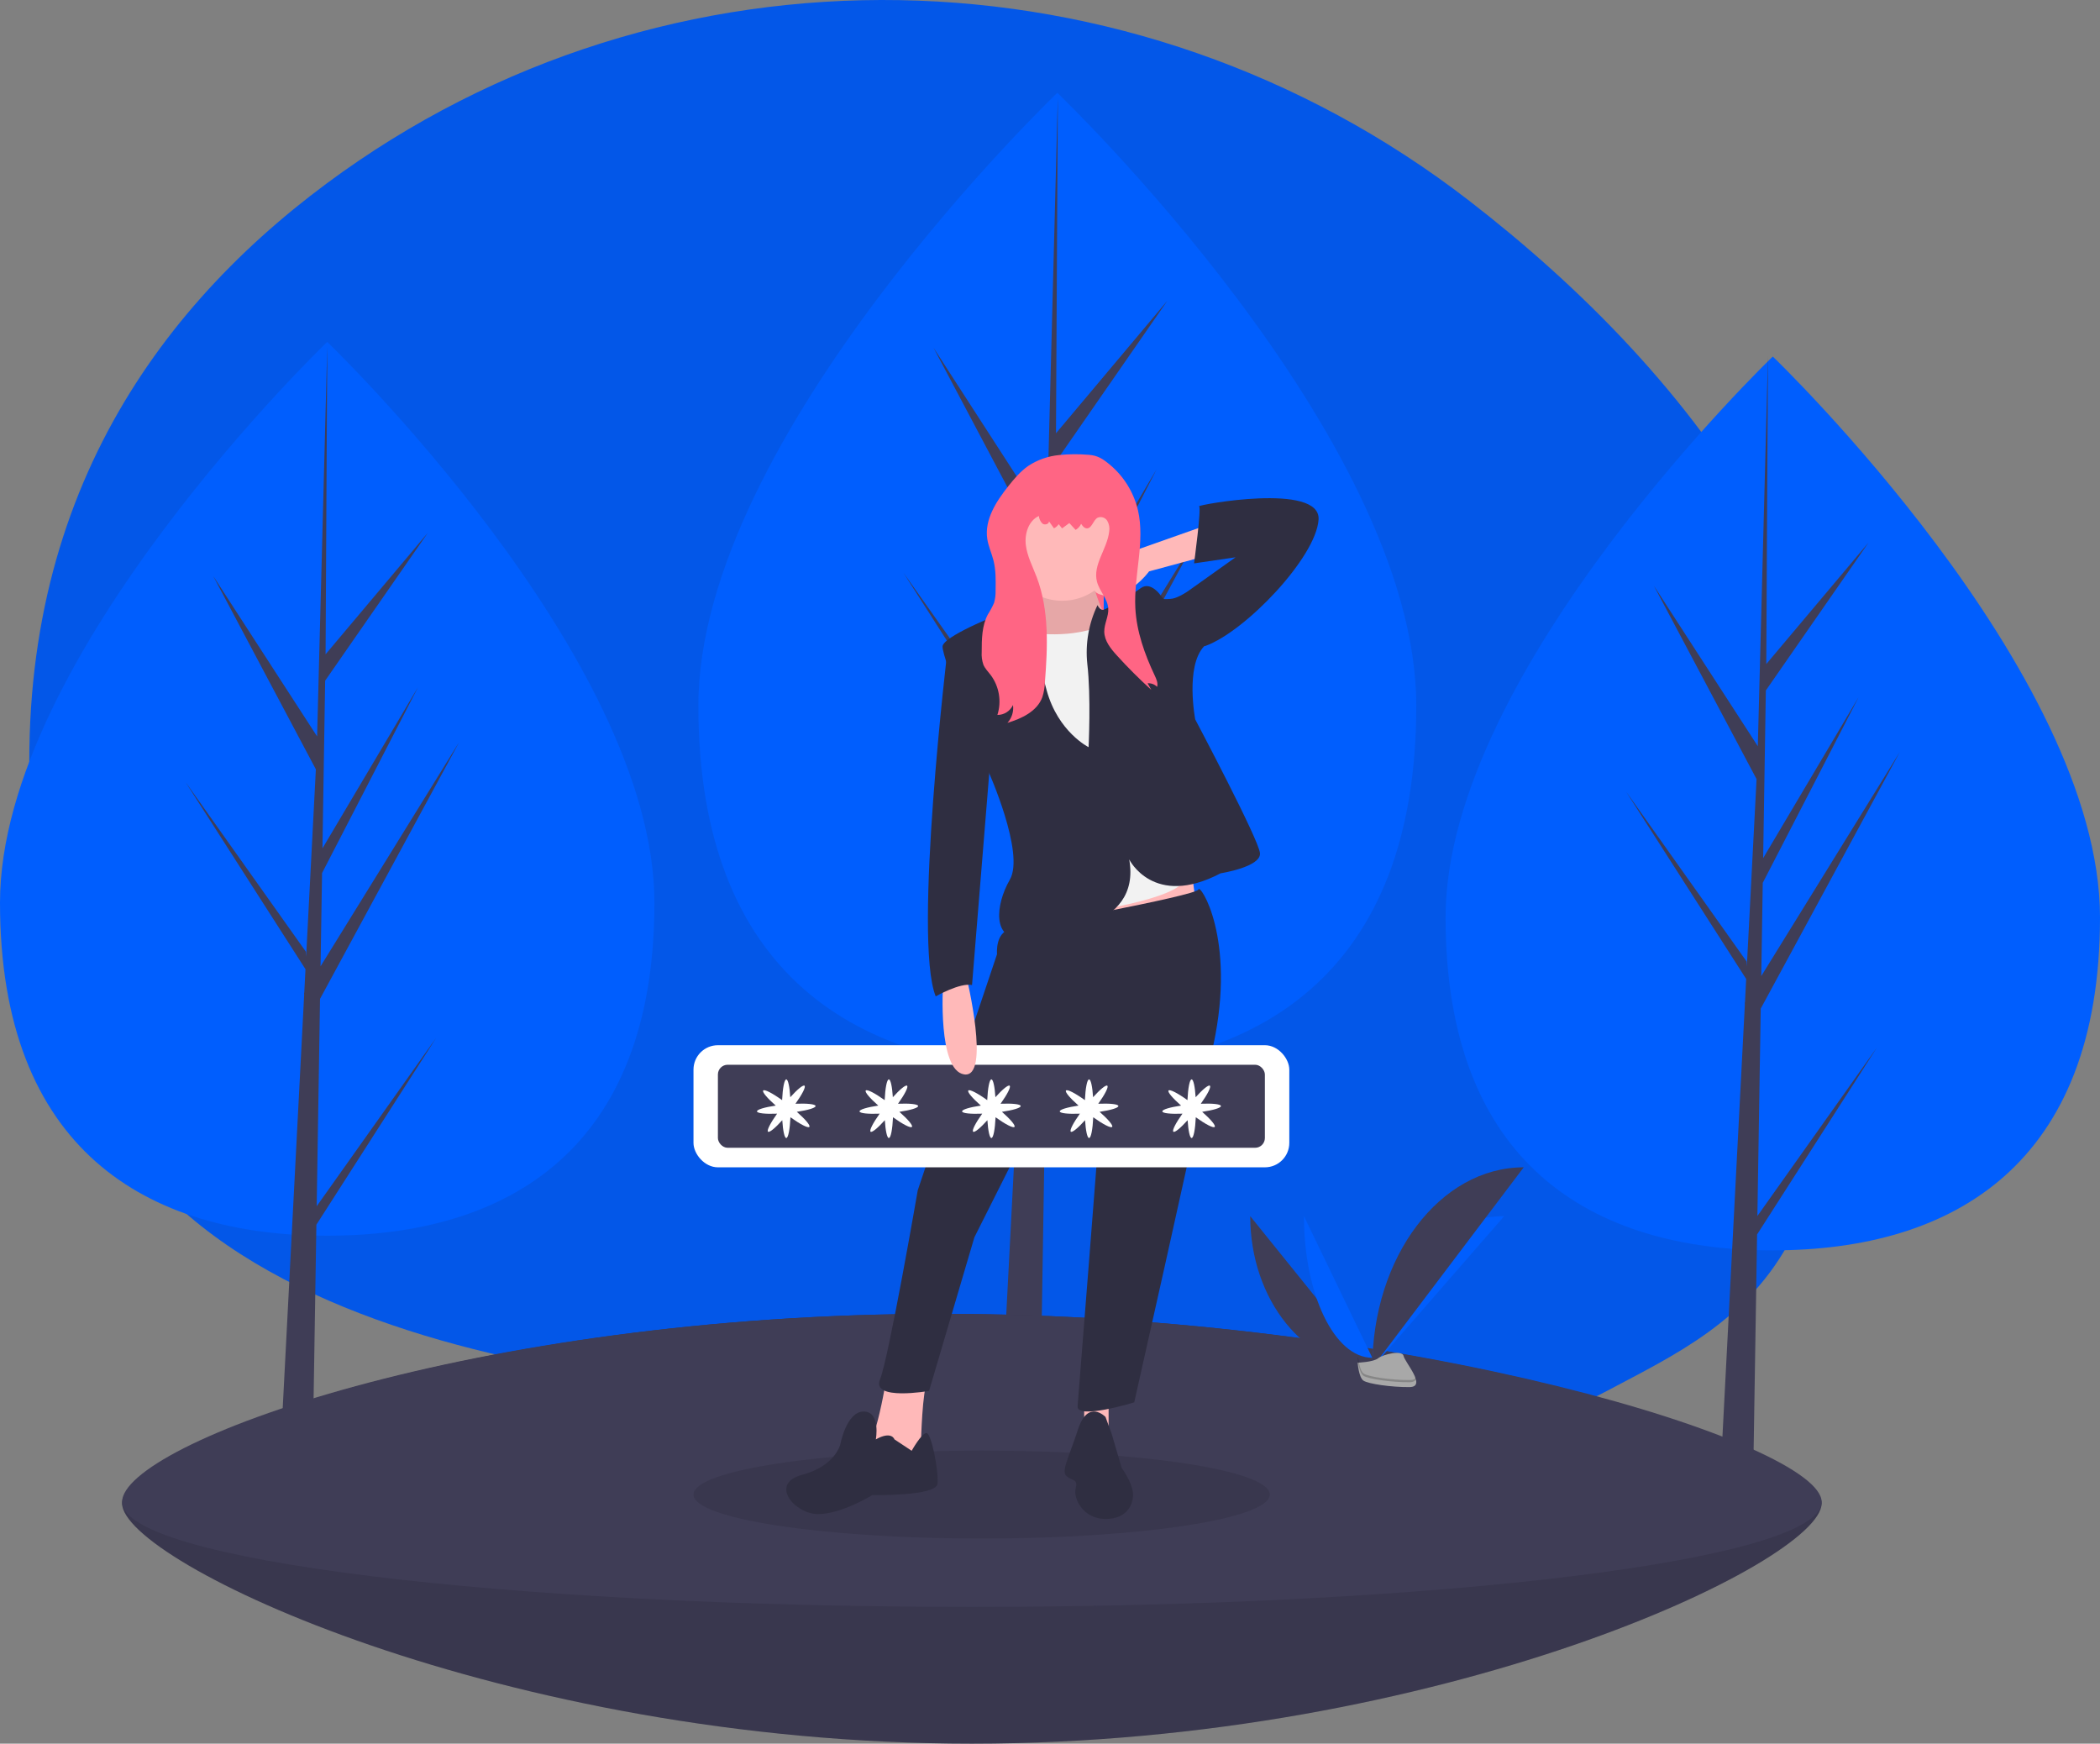 <?xml version="1.0" encoding="UTF-8"?>
<svg width="430px" height="357px" viewBox="0 0 430 357" version="1.1" xmlns="http://www.w3.org/2000/svg" xmlns:xlink="http://www.w3.org/1999/xlink">
    <rect x="0" y="0" width="430" height="357" fill="#808080" stroke="none"/>
    <!-- Generator: Sketch 60.1 (88133) - https://sketch.com -->
    <title>undraw_my_password_d6kg</title>
    <desc>Created with Sketch.</desc>
    <g id="Page-1" stroke="none" stroke-width="1" fill="none" fill-rule="evenodd">
        <g id="Şifremi-Unuttum" transform="translate(-145, -449)" fill-rule="nonzero">
            <g id="undraw_my_password_d6kg" transform="translate(145, 449)">
                <path d="M380.898,203.801 C378.542,224.049 373.646,240.306 366.927,253.271 C357.985,270.546 342.691,277.506 329.028,284.789 C325.08,286.89 320.976,288.68 316.752,290.144 C291.89,298.799 264.064,296.503 242.207,291.933 C226.876,288.725 211.315,286.752 195.671,286.032 C191.209,285.83 186.743,285.73 182.272,285.731 C175.378,285.74 51.248,288.104 21.026,226.727 C13.564,211.587 8.45,193.092 6.612,170.548 C1.413,106.812 29.99,64.952 66.851,37.591 C136.581,-14.166 232.161,-11.995 300.863,41.125 C346.625,76.509 389.473,130.06 380.898,203.801 Z" id="Path" fill="#0357E8"></path>
                <path d="M134,184.821 C134,235.355 104.003,253 67,253 C29.997,253 0,235.355 0,184.821 C0,134.287 67,70 67,70 C67,70 134,134.287 134,184.821 Z" id="Path" fill="#005EFE"></path>
                <polygon id="Path" fill="#3F3D56" points="64.846 246.967 65.53 204.506 94 151.976 65.638 197.845 65.945 178.753 85.566 140.749 66.026 173.701 66.026 173.701 66.579 139.363 87.59 109.106 66.666 133.963 67.012 71 64.84 154.352 65.019 150.914 43.657 117.936 64.676 157.514 62.686 195.864 62.626 194.846 38 160.142 62.552 198.442 62.303 203.238 62.258 203.31 62.279 203.704 57.229 301 63.976 301 64.785 250.745 89.277 212.538"></polygon>
                <path d="M430,187.821 C430,238.355 400.003,256 363,256 C325.997,256 296,238.355 296,187.821 C296,137.287 363,73 363,73 C363,73 430,137.287 430,187.821 Z" id="Path" fill="#005EFE"></path>
                <polygon id="Path" fill="#3F3D56" points="359.846 248.967 360.53 206.506 389 153.976 360.638 199.845 360.945 180.753 380.566 142.749 361.026 175.701 361.026 175.701 361.579 141.363 382.59 111.106 361.666 135.963 362.012 73 359.84 156.352 360.019 152.914 338.657 119.936 359.676 159.514 357.686 197.864 357.626 196.846 333 162.142 357.552 200.442 357.303 205.238 357.258 205.31 357.279 205.704 352.229 303 358.976 303 359.785 252.745 384.277 214.538"></polygon>
                <path d="M290,144.488 C290,199.716 257.093,219 216.5,219 C175.907,219 143,199.716 143,144.488 C143,89.259 216.5,19 216.5,19 C216.5,19 290,89.259 290,144.488 Z" id="Path" fill="#005EFE"></path>
                <polygon id="Path" fill="#3F3D56" points="214.243 212.033 214.988 165.696 246 108.37 215.105 158.427 215.44 137.592 236.813 96.117 215.529 132.078 215.529 132.078 216.131 94.605 239.018 61.586 216.226 88.712 216.602 20 214.237 110.963 214.431 107.21 191.162 71.221 214.058 114.413 211.89 156.265 211.825 155.153 185 117.281 211.744 159.078 211.473 164.312 211.424 164.391 211.447 164.82 205.946 271 213.295 271 214.177 216.156 240.855 174.461"></polygon>
                <path d="M373,307.81 C373,319.774 295.098,357 199,357 C102.902,357 25,319.774 25,307.81 C25,295.847 96.624,269 192.722,269 C288.819,269 373,295.847 373,307.81 Z" id="Path" fill="#3F3D56"></path>
                <path d="M373,307.81 C373,319.774 295.098,357 199,357 C102.902,357 25,319.774 25,307.81 C25,295.847 96.624,269 192.722,269 C288.819,269 373,295.847 373,307.81 Z" id="Path" fill="#000000" opacity="0.1"></path>
                <path d="M373,307.507 C373,319.377 295.098,329 199,329 C102.902,329 25,319.377 25,307.507 C25,295.637 96.624,269 192.722,269 C288.819,269 373,295.637 373,307.507 Z" id="Path" fill="#3F3D56"></path>
                <path d="M256,249 C256,266.135 267.182,280 281,280" id="Path" fill="#3F3D56"></path>
                <path d="M281,280 C281,262.865 293.076,249 308,249" id="Path" fill="#005EFE"></path>
                <path d="M267,249 C267,265.029 273.262,278 281,278" id="Path" fill="#005EFE"></path>
                <path d="M281,280 C281,257.338 294.865,239 312,239" id="Path" fill="#3F3D56"></path>
                <path d="M278,279.002 C278,279.002 281.225,278.888 282.197,278.093 C283.169,277.298 287.158,276.348 287.399,277.623 C287.64,278.898 292.245,283.965 288.604,283.999 C284.963,284.033 280.144,283.347 279.174,282.669 C278.204,281.99 278,279.002 278,279.002 Z" id="Path" fill="#A8A8A8"></path>
                <path d="M288.67,282.555 C285.029,282.589 280.209,281.904 279.239,281.226 C278.501,280.709 278.206,278.855 278.108,278 C278.039,278.003 278,278.005 278,278.005 C278,278.005 278.204,280.991 279.174,281.669 C280.145,282.348 284.964,283.033 288.605,282.999 C289.656,282.989 290.019,282.56 289.999,281.924 C289.853,282.308 289.452,282.548 288.67,282.555 Z" id="Path" fill="#000000" opacity="0.2"></path>
                <ellipse id="Oval" fill="#000000" opacity="0.1" cx="201" cy="306" rx="59" ry="9"></ellipse>
                <rect id="Rectangle" fill="#FFB9B9" x="222" y="285" width="5" height="13"></rect>
                <rect id="Rectangle" fill="#FF6584" x="204" y="103" width="22" height="41"></rect>
                <polygon id="Path" fill="#FFB9B9" points="244.225 180 245 186 224.584 192 222 181"></polygon>
                <path d="M214.08,118.925 C214.08,118.925 213.575,123.668 212.563,123.668 C211.552,123.668 208.011,125.513 208.011,125.513 L207,130.52 L214.08,135 L225.713,133.682 L229,128.412 L225.713,124.986 C225.713,124.986 222.931,118.661 223.943,117.343 C224.954,116.026 214.08,118.925 214.08,118.925 Z" id="Path" fill="#FFB9B9"></path>
                <path d="M214.08,118.925 C214.08,118.925 213.575,123.668 212.563,123.668 C211.552,123.668 208.011,125.513 208.011,125.513 L207,130.52 L214.08,135 L225.713,133.682 L229,128.412 L225.713,124.986 C225.713,124.986 222.931,118.661 223.943,117.343 C224.954,116.026 214.08,118.925 214.08,118.925 Z" id="Path" fill="#000000" opacity="0.1"></path>
                <path d="M181.699,281 C181.699,281 179.314,297 176.398,298.067 C173.483,299.133 187.53,301 187.53,301 L188.59,295.133 C188.59,295.133 188.855,284.467 189.916,282.867 C190.976,281.267 181.699,281 181.699,281 Z" id="Path" fill="#FFB9B9"></path>
                <path d="M207.764,190.16 C207.764,190.16 245.135,183.402 245.393,182.102 C245.65,180.802 253.125,191.98 248.485,213.816 C243.846,235.653 232.248,287.124 232.248,287.124 C232.248,287.124 220.393,290.763 220.651,287.904 C220.908,285.044 224.774,235.393 224.774,235.393 L222.197,214.336 L217.815,216.936 L199.517,253.33 L190.238,284.784 C190.238,284.784 178.383,286.864 180.187,282.445 C181.991,278.026 187.919,243.711 187.919,243.711 L204.156,195.36 C204.156,195.36 203.64,190.16 207.764,190.16 Z" id="Path" fill="#2F2E41"></path>
                <circle id="Oval" fill="#FFB9B9" cx="217.5" cy="111.5" r="11.5"></circle>
                <path d="M229.314,126 C229.314,126 224.063,130.953 211.721,129.65 C199.38,128.346 215.135,157.543 215.135,157.543 L220.124,187 C220.124,187 242.181,184.393 242.969,179.44 C243.757,174.487 229.314,126 229.314,126 Z" id="Path" fill="#F2F2F2"></path>
                <path d="M222.9,152.975 C222.9,152.975 216.661,149.876 214.322,141.353 C211.982,132.831 209.902,124.05 208.603,124.308 C207.505,124.526 197.327,128.426 194.028,131.034 C193.42,131.515 193.046,131.952 193.005,132.314 C192.745,134.638 202.364,157.882 202.364,157.882 C202.364,157.882 209.902,174.669 206.783,180.093 C203.663,185.516 203.403,192.489 209.122,191.973 C214.841,191.456 233.818,190.423 231.219,175.961 C231.219,175.961 236.158,186.033 249.935,178.801 C249.935,178.801 258.254,177.51 257.994,174.669 C257.734,171.828 244.736,147.293 244.736,147.293 C244.736,147.293 242.657,136.446 246.556,132.314 L237.718,121.983 C237.718,121.983 235.638,118.884 233.558,120.434 C231.479,121.983 226.799,124.566 226.02,124.824 C225.24,125.083 224.727,123.896 224.727,123.896 C222.926,127.639 222.204,131.804 222.64,135.93 C223.42,142.645 222.9,152.975 222.9,152.975 Z" id="Path" fill="#2F2E41"></path>
                <path d="M183.149,294.704 C183.149,294.704 182.586,292.889 179.338,294.704 C179.338,294.704 180.376,289 176.846,289 C173.317,289 172.057,295.741 172.057,295.741 C172.057,295.741 171.048,300.148 164.242,301.963 C157.435,303.778 162.729,310 167.519,310 C172.309,310 178.611,306.111 178.611,306.111 C178.611,306.111 191.72,306.37 191.972,303.778 C192.224,301.185 190.712,293.407 189.703,293.407 C188.695,293.407 186.678,297.037 186.678,297.037 L183.149,294.704 Z" id="Path" fill="#2F2E41"></path>
                <path d="M226.364,290.11 C226.364,290.11 222.797,286.379 220.759,292.597 C218.721,298.814 217.192,301.301 218.466,302.296 C219.74,303.291 220.759,302.793 220.249,304.783 C219.74,306.772 221.778,311 226.364,311 C230.95,311 232.224,307.767 231.969,305.529 C231.714,303.291 229.676,300.555 229.676,300.555 L227.638,293.592 L226.364,290.11 Z" id="Path" fill="#2F2E41"></path>
                <path d="M245.727,108 L232.23,112.758 C232.23,112.758 220.006,120.159 225.354,121.745 C230.702,123.331 235.286,116.987 235.286,116.987 L247,113.815 L245.727,108 Z" id="Path" fill="#FFB9B9"></path>
                <path d="M210.571,95.376 C208.959,96.49 207.676,98.015 206.456,99.553 C203.977,102.68 201.548,106.414 202.159,110.369 C202.391,111.872 203.053,113.27 203.426,114.743 C203.929,116.731 203.896,118.812 203.859,120.863 C203.889,121.735 203.782,122.606 203.542,123.444 C203.183,124.26 202.761,125.047 202.28,125.796 C201.046,128.113 201.016,130.866 201.015,133.496 C200.956,134.381 201.075,135.27 201.366,136.107 C201.703,136.898 202.33,137.518 202.85,138.2 C204.599,140.539 205.113,143.589 204.23,146.38 C205.595,146.386 206.84,145.594 207.423,144.35 C207.602,145.677 207.185,147.015 206.285,148 C209.217,147.121 212.36,145.64 213.43,142.75 C213.744,141.769 213.921,140.748 213.956,139.717 C214.526,132.469 214.851,124.95 212.273,118.16 C211.448,115.987 210.326,113.885 210.049,111.575 C209.773,109.266 210.618,106.597 212.722,105.644 C212.771,106.235 213.031,106.788 213.455,107.2 C213.923,107.551 214.789,107.331 214.798,106.743 L215.814,108.169 C216.204,107.976 216.537,107.684 216.779,107.321 L217.476,108.181 L218.958,107.094 L220.245,108.493 C220.74,108.208 221.135,107.775 221.374,107.253 C221.651,107.67 221.993,108.129 222.489,108.174 C223.568,108.272 223.79,106.545 224.733,106.007 C225.453,105.686 226.297,105.944 226.719,106.614 C227.107,107.28 227.249,108.064 227.118,108.827 C226.728,112.378 223.723,115.619 224.614,119.077 C225.115,121.022 226.803,122.581 226.93,124.586 C227.032,126.189 226.097,127.705 226.112,129.311 C226.128,131.192 227.418,132.791 228.677,134.18 C230.917,136.653 233.275,139.01 235.75,141.251 L234.986,139.901 C235.708,139.844 236.42,140.108 236.933,140.624 C237.153,139.848 236.789,139.04 236.445,138.312 C234.385,133.952 232.723,129.309 232.474,124.486 C232.129,117.781 234.52,110.973 233.005,104.436 C232.133,100.775 230.102,97.502 227.22,95.11 C225.818,93.947 224.756,93.25 222.941,93.122 C220.913,92.944 218.872,92.961 216.847,93.17 C214.609,93.385 212.456,94.142 210.571,95.376 L210.571,95.376 Z" id="Path" fill="#FF6584"></path>
                <path d="M236,122.557 C236,122.557 238.833,122.805 240.12,122.557 C241.408,122.308 243.21,121.065 243.21,121.065 L252.996,114.103 L244.498,115.346 C244.498,115.346 246.043,103.908 245.528,103.659 C245.013,103.411 270.507,98.686 269.992,106.395 C269.477,114.103 255.056,129.27 246.816,132.254 L241.408,133 L236,122.557 Z" id="Path" fill="#2F2E41"></path>
                <rect id="Rectangle" fill="#FFFFFF" x="142" y="214" width="122" height="25" rx="5"></rect>
                <rect id="Rectangle" fill="#3F3D56" x="147" y="218" width="112" height="17" rx="2"></rect>
                <path d="M166.999,226.446 C166.963,226.059 165.242,225.886 162.881,225.983 C164.249,224.064 165.042,222.533 164.735,222.292 C164.446,222.065 163.262,223.048 161.821,224.646 C161.685,222.503 161.369,221 161,221 C160.598,221 160.258,222.788 160.146,225.245 C158.141,223.809 156.522,222.966 156.272,223.28 C156.034,223.58 157.118,224.847 158.841,226.363 C156.567,226.699 154.965,227.173 155.001,227.554 C155.037,227.941 156.758,228.114 159.119,228.017 C157.751,229.936 156.958,231.467 157.265,231.708 C157.554,231.935 158.738,230.952 160.179,229.354 C160.315,231.497 160.631,233 161,233 C161.402,233 161.742,231.212 161.854,228.755 C163.859,230.191 165.478,231.034 165.728,230.72 C165.966,230.42 164.882,229.153 163.159,227.637 C165.433,227.301 167.035,226.827 166.999,226.446 Z" id="Path" fill="#FFFFFF"></path>
                <path d="M187.999,226.446 C187.963,226.059 186.242,225.886 183.881,225.983 C185.249,224.064 186.042,222.533 185.735,222.292 C185.446,222.065 184.262,223.048 182.821,224.646 C182.685,222.503 182.369,221 182,221 C181.598,221 181.258,222.788 181.146,225.245 C179.141,223.809 177.522,222.966 177.272,223.28 C177.034,223.58 178.118,224.847 179.841,226.363 C177.567,226.699 175.965,227.173 176.001,227.554 C176.037,227.941 177.758,228.114 180.119,228.017 C178.751,229.936 177.958,231.467 178.265,231.708 C178.554,231.935 179.738,230.952 181.179,229.354 C181.315,231.497 181.631,233 182,233 C182.402,233 182.742,231.212 182.854,228.755 C184.859,230.191 186.478,231.034 186.728,230.72 C186.966,230.42 185.882,229.153 184.159,227.637 C186.433,227.301 188.035,226.827 187.999,226.446 Z" id="Path" fill="#FFFFFF"></path>
                <path d="M208.999,226.446 C208.963,226.059 207.242,225.886 204.881,225.983 C206.249,224.064 207.042,222.533 206.735,222.292 C206.446,222.065 205.262,223.048 203.821,224.646 C203.685,222.503 203.369,221 203,221 C202.598,221 202.258,222.788 202.146,225.245 C200.141,223.809 198.522,222.966 198.272,223.28 C198.034,223.58 199.118,224.847 200.841,226.363 C198.567,226.699 196.965,227.173 197.001,227.554 C197.037,227.941 198.758,228.114 201.119,228.017 C199.751,229.936 198.958,231.467 199.265,231.708 C199.554,231.935 200.738,230.952 202.179,229.354 C202.315,231.497 202.631,233 203,233 C203.402,233 203.742,231.212 203.854,228.755 C205.859,230.191 207.478,231.034 207.728,230.72 C207.966,230.42 206.882,229.153 205.159,227.637 C207.433,227.301 209.035,226.827 208.999,226.446 Z" id="Path" fill="#FFFFFF"></path>
                <path d="M228.999,226.446 C228.963,226.059 227.242,225.886 224.881,225.983 C226.249,224.064 227.042,222.533 226.735,222.292 C226.446,222.065 225.262,223.048 223.821,224.646 C223.685,222.503 223.369,221 223,221 C222.598,221 222.258,222.788 222.146,225.245 C220.141,223.809 218.522,222.966 218.272,223.28 C218.034,223.58 219.118,224.847 220.841,226.363 C218.567,226.699 216.965,227.173 217.001,227.554 C217.037,227.941 218.758,228.114 221.119,228.017 C219.751,229.936 218.958,231.467 219.265,231.708 C219.554,231.935 220.738,230.952 222.179,229.354 C222.315,231.497 222.631,233 223,233 C223.402,233 223.742,231.212 223.854,228.755 C225.859,230.191 227.478,231.034 227.728,230.72 C227.966,230.42 226.882,229.153 225.159,227.637 C227.433,227.301 229.035,226.827 228.999,226.446 Z" id="Path" fill="#FFFFFF"></path>
                <path d="M249.999,226.446 C249.963,226.059 248.242,225.886 245.881,225.983 C247.249,224.064 248.042,222.533 247.735,222.292 C247.446,222.065 246.262,223.048 244.821,224.646 C244.685,222.503 244.369,221 244,221 C243.598,221 243.258,222.788 243.146,225.245 C241.141,223.809 239.522,222.966 239.272,223.28 C239.034,223.58 240.118,224.847 241.841,226.363 C239.567,226.699 237.965,227.173 238.001,227.554 C238.037,227.941 239.758,228.114 242.119,228.017 C240.751,229.936 239.958,231.467 240.265,231.708 C240.554,231.935 241.738,230.952 243.179,229.354 C243.315,231.497 243.631,233 244,233 C244.402,233 244.742,231.212 244.854,228.755 C246.859,230.191 248.478,231.034 248.728,230.72 C248.966,230.42 247.882,229.153 246.159,227.637 C248.433,227.301 250.035,226.827 249.999,226.446 Z" id="Path" fill="#FFFFFF"></path>
                <path d="M193.099,201.598 C193.099,201.598 191.957,219.178 197.439,219.978 C202.921,220.777 197.896,200 197.896,200 L193.099,201.598 Z" id="Path" fill="#FFB9B9"></path>
                <path d="M195.813,132 L194.078,132.516 C194.078,132.516 186.891,192.387 191.6,204 C191.6,204 196.556,201.161 199.035,201.677 L203,152.903 L195.813,132 Z" id="Path" fill="#2F2E41"></path>
            </g>
        </g>
    </g>
</svg>